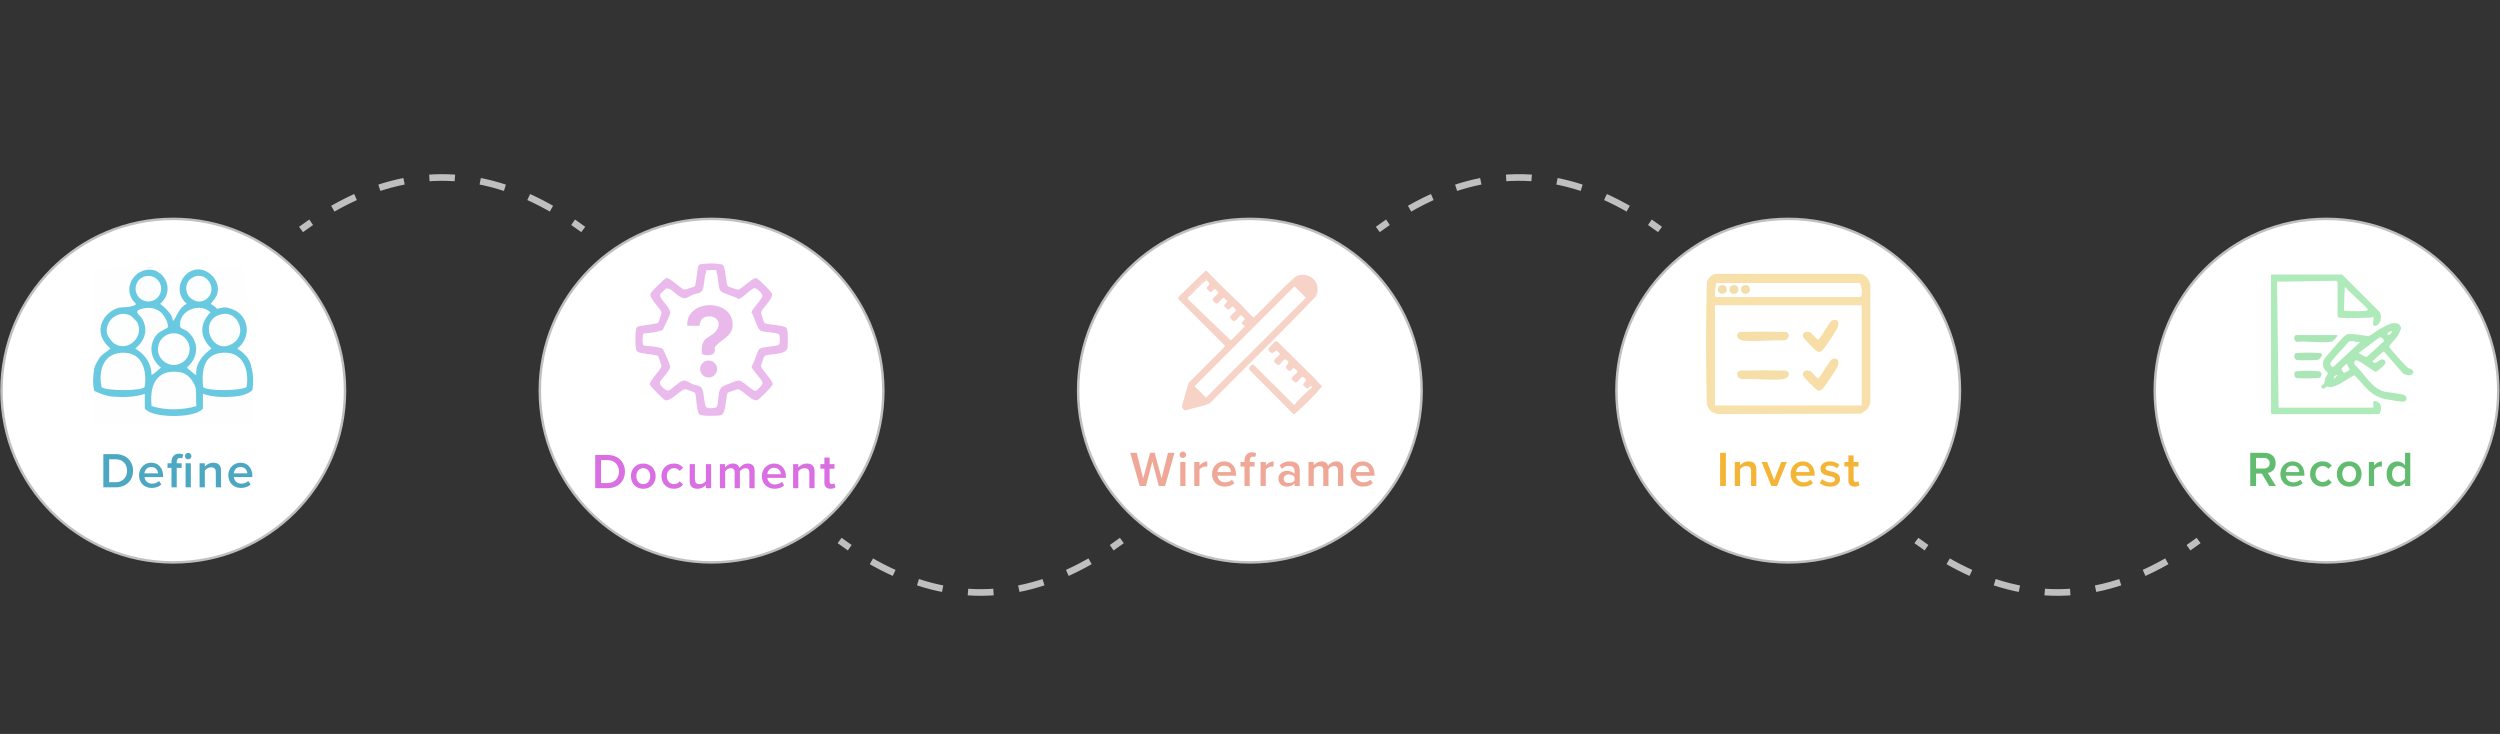 <?xml version="1.0" encoding="UTF-8"?>
<svg id="Layer_1" data-name="Layer 1" xmlns="http://www.w3.org/2000/svg" viewBox="0 0 3012.27 884.34">
  <rect x="0" y="0" width="3012.27" height="884.34" fill="#333333" stroke="none"/>
  <defs>
    <style>
      .cls-1, .cls-2, .cls-3 {
        fill: none;
      }

      .cls-4 {
        fill: #fdfdfe;
      }

      .cls-5 {
        fill: #f7d2c7;
      }

      .cls-2 {
        stroke-dasharray: 30.79 30.79;
      }

      .cls-2, .cls-3 {
        stroke-width: 8px;
      }

      .cls-2, .cls-3, .cls-6 {
        stroke: #bfbfbf;
        stroke-miterlimit: 10;
      }

      .cls-7 {
        fill: #eab9ec;
      }

      .cls-8 {
        fill: #68c9e0;
      }

      .cls-9 {
        fill: #4ca7c2;
      }

      .cls-6 {
        stroke-width: 3px;
      }

      .cls-6, .cls-10 {
        fill: #fff;
      }

      .cls-11 {
        fill: #abe4b5;
      }

      .cls-12 {
        fill: #aae5b5;
      }

      .cls-13 {
        fill: #f8e0aa;
      }

      .cls-14 {
        fill: #f4b537;
      }

      .cls-15 {
        fill: #62bc6f;
      }

      .cls-16 {
        fill: #f7dda6;
      }

      .cls-17 {
        fill: #efa897;
      }

      .cls-18 {
        fill: #fefefe;
      }

      .cls-19 {
        fill: #afeaba;
      }

      .cls-20 {
        fill: #d96fe2;
      }

      .cls-21 {
        fill: #ebbaed;
      }

      .cls-22 {
        fill: #f2deab;
      }

      .cls-23 {
        fill: #f5dea8;
      }

      .cls-24 {
        fill: #fdfefe;
      }

      .cls-25 {
        fill: #ace5b6;
      }

      .cls-26 {
        fill: #ade9b8;
      }

      .cls-27 {
        fill: #fcfdfd;
      }
    </style>
  </defs>
  <g>
    <circle class="cls-6" cx="208.76" cy="470.69" r="206.96"/>
    <g>
      <rect class="cls-1" x="76.61" y="547.19" width="273.27" height="105.04"/>
      <path class="cls-9" d="M124.51,587.21v-40.02h14.88c12.48,0,20.94,8.28,20.94,20.04s-8.46,19.98-20.94,19.98h-14.88ZM131.53,581.03h7.86c8.7,0,13.74-6.24,13.74-13.8s-4.8-13.86-13.74-13.86h-7.86v27.66Z"/>
      <path class="cls-9" d="M182.23,557.51c8.7,0,14.28,6.66,14.28,15.78v1.5h-22.38c.48,4.38,3.78,7.98,9.24,7.98,2.82,0,6.18-1.14,8.22-3.18l2.88,4.14c-2.88,2.76-7.14,4.2-11.76,4.2-8.7,0-15.18-6.06-15.18-15.24,0-8.4,6.12-15.18,14.7-15.18ZM174.07,570.35h16.32c-.12-3.42-2.46-7.68-8.16-7.68-5.4,0-7.86,4.14-8.16,7.68Z"/>
      <path class="cls-9" d="M212.95,587.21h-6.3v-23.46h-4.8v-5.52h4.8v-1.62c0-6.48,3.84-10.02,9.18-10.02,1.98,0,3.78.42,5.04,1.14l-1.38,4.68c-.6-.42-1.44-.66-2.52-.66-2.46,0-4.02,1.62-4.02,4.86v1.62h5.88v5.52h-5.88v23.46ZM222.85,549.53c0-2.16,1.8-3.9,3.9-3.9s3.9,1.74,3.9,3.9-1.74,3.9-3.9,3.9-3.9-1.74-3.9-3.9ZM223.63,587.21v-28.98h6.3v28.98h-6.3Z"/>
      <path class="cls-9" d="M260.05,587.21v-18.12c0-4.5-2.28-6-5.82-6-3.24,0-6,1.92-7.44,3.9v20.22h-6.3v-28.98h6.3v3.96c1.92-2.28,5.64-4.68,10.2-4.68,6.24,0,9.36,3.36,9.36,9.3v20.4h-6.3Z"/>
      <path class="cls-9" d="M289.81,557.51c8.7,0,14.28,6.66,14.28,15.78v1.5h-22.38c.48,4.38,3.78,7.98,9.24,7.98,2.82,0,6.18-1.14,8.22-3.18l2.88,4.14c-2.88,2.76-7.14,4.2-11.76,4.2-8.7,0-15.18-6.06-15.18-15.24,0-8.4,6.12-15.18,14.7-15.18ZM281.65,570.35h16.32c-.12-3.42-2.46-7.68-8.16-7.68-5.4,0-7.86,4.14-8.16,7.68Z"/>
    </g>
    <g>
      <path class="cls-8" d="M113.66,443.48c1.72-10.95,5.69-17.66,15.7-23.3-21.08-19.42-7.67-51.53,20.19-52.19,11.32,2.99,16.19-.5,5.83-9.23-13.01-29.6,31.11-51.99,46.18-22.14,5.46,10.81,1.94,20.87-4.57,29.71,5.07,4.16,9.78,9,12.52,15.02,2.65-6.25,7.07-11.48,11.23-16.32-20.57-23.76,11.67-58.2,35.82-35.14,11.34,10.83,10.49,24.86.63,36.29l4.59,3.65c30.53-8.76,50.95,28,27.98,50.05,6.9,5.05,16.28,13.53,13.27,22.45,2.23,8.83,2.62,18.01,1.15,27.55.93,5.57-8.7,7.92-13.37,9.01-13.84,3.23-30.76,2.1-44.52-1.38l-1.79-3.04c3.64,2.41,3.67,15.61,0,17.79,3.03,3.64-5.83,6.99-9.19,8-15,4.53-36.59,4.43-51.6,0-3.39-1-11.49-3.89-9.22-8.01-3.81-1.8-3.51-15.6,0-17.79l-1.78,3.02c-13.12,3.38-28.57,4.42-41.95,2.02-5.49-.98-15.26-3.28-17.11-8.49-2.13-7.9-1.8-17.28,0-27.55Z"/>
      <path class="cls-18" d="M113.66,443.48c-.59,2.88,0-119.55,0-119.55l179.84-3.65,11.84,124.35c-.57,1.18-1.34.42-2.3-2.3-2.46-10.94-8.28-16.37-17.2-22.38,17.37-12.81,14.71-39.54-5.56-47.26-2.06-.78-6.7-2.27-8.65-2.32-4.81-.11-10.08,2.21-10.26,1.76-.7-1.83-7.44-6-7.44-6,0,0,6.23-7.8,7.12-9.98,3.8-9.36.15-19.51-7.36-25.74-23.74-19.71-51.55,15.55-28.72,35.59-8.6,4.93-10.27,10.97-14.65,18.61-2.78,4.85-2.23-1.19-3.18-3.02-3.35-6.46-8.58-11.23-14.27-15.58,11.68-9.49,12.03-25.3,1.21-35.68-.24-.23-5.27-3.68-5.59-3.81-19.15-7.65-39.43,12.6-30.56,31.91,3.65,6.85,6,6.2,5.69,8.17s-10.25,3.7-14.96,3.64c-11.19-.14-22.76,8.94-26.19,19.51-3.99,12.32,1.25,22.28,10.66,30.2-4.07,3.96-10.11,6.52-13.3,11.35-2.49,3.77-5.6,9.3-6.19,12.18Z"/>
      <path class="cls-18" d="M305.34,469.88v40.17H113.66v-39.02c7.6,3.44,13.9,6.2,22.39,6.87,12.07.96,27.27.7,38.44-3.43v17.79c0,.63,2.9,2.54,3.78,3.11,12.18,7.81,50.37,7.79,62.46,0,.88-.57,3.77-2.49,3.77-3.11v-17.79c10.87,4.09,25.52,4.35,37.29,3.43,7.37-.58,17.23-2.57,22.4-8.02.33-1,.71-.99,1.15,0Z"/>
      <path class="cls-18" d="M221.14,449.66c.32.13,4.01,1.63,7.33,5.14,3.32,3.52,6.66,9.3,7.34,12.9.67,3.6.34,16.21.67,21.68-17.08,4.94-36.86,5.25-53.81-.12-1.48-13.92-.25-30.95,13.45-38.5,6.39-3.52,18.34-3.81,25.02-1.1Z"/>
      <path class="cls-18" d="M174.3,466.24c-2.98,4.86-44.98,5.17-51.88.31-4.5-21.68,3.34-43.16,28.6-41.47,21.64,1.44,26.02,23.09,23.29,41.16Z"/>
      <path class="cls-18" d="M297.12,466.26c-6.92,4.97-49.3,5.06-52.41-.02-1.66-16.53-.63-36.91,19.24-40.63,26.79-5.02,36.98,17.46,33.17,40.64Z"/>
      <path class="cls-4" d="M192.39,375.11c4.55,3.11,11.19,14,9.74,19.46-.18.69-9.55,4.67-12.2,7.52-11.79,12.73-9.03,30.42,4.05,40.8-1.66.95-10.42,9.83-11.45,8.6-.09-13.87-7.97-24.59-19.5-31.56,11.4-9.39,16.01-22.3,8.24-35.81-2.96-5.14-11.82-9.15-.03-12.2,7.44-1.93,14.8-1.15,21.14,3.18Z"/>
      <path class="cls-24" d="M236.47,451.51c-1.05,1.22-9.77-7.63-11.45-8.6,13.84-11.58,15.57-30.17,1.88-42.65-5.72-5.22-11.06-2.24-9.96-11.32,2.01-16.55,24.79-23.94,36.73-12.61-13.76,14.22-13.05,30.08,1.15,43.62-10.27,7.47-19.42,17.98-18.35,31.56Z"/>
      <path class="cls-24" d="M158.04,380.75c.42.24,6.63,6.45,6.87,6.87,9.99,17.24-10.37,37.28-27.03,26.47-3.36-2.18-8.37-8.88-9.01-12.79-2.57-15.79,14.79-28.88,29.17-20.55Z"/>
      <path class="cls-24" d="M268.31,378.33c18.18-3.21,29.89,23.27,13.08,34.89-25.78,17.82-44.85-29.28-13.08-34.89Z"/>
      <circle class="cls-18" cx="209.4" cy="420.67" r="19.08"/>
      <circle class="cls-27" cx="178.76" cy="347.84" r="15.43"/>
      <path class="cls-24" d="M249.89,359.32c-6.04,5.44-13.46,5.15-19.69.33-7.63-5.9-7.83-18.42-.02-24.05,16.64-12,33.17,11.6,19.71,23.72Z"/>
    </g>
  </g>
  <g>
    <circle class="cls-6" cx="857.38" cy="470.69" r="206.96"/>
    <g>
      <path class="cls-21" d="M844.62,318.33c7.83-1.2,15.87-1.21,23.72,0,2.2.36,2.93.73,3.87,2.84,1.93,4.35,2.97,22.67,4.94,23.85.93.56,11.38,4.2,12.11,4.08,4.12-.63,17.24-14.47,21.73-14.06,2.31.21,18.85,16.64,19.24,18.91,1.06,7.3-12.29,17.09-13.23,22.85-.15.89,3.4,11.37,3.85,12.02,1.87,2.73,23.84,2.47,26.84,6.43.63.83.95,2.43,1.1,3.51-.61,6.86-.55,13.77,0,20.62-1.67,9.22-25.65,6.35-27.72,9.83-.78,1.31-4.26,10.86-4.06,12.12.66,4.19,14.45,17.22,14.03,21.72-.22,2.33-16.66,18.85-18.91,19.24-7.17.98-17-12.31-22.87-13.26-.62-.1-11.48,3.51-12,3.87-3.14,2.19-1.57,24.36-8.14,27.15-3.36,1.43-24.09,1.56-26.53-.78-3.43-3.3-3.38-23.87-5.36-26.09-.39-.43-10.31-4.06-10.88-4.14-5.49-.85-17.36,14.48-24.46,13.24-2.24-.39-18.69-16.91-18.91-19.24-.4-4.37,13.14-17.4,14.04-21.75.13-.64-3.72-11.94-4.18-12.4-1.42-1.45-19.53-2.73-23.75-4.61-2.53-1.13-2.07-1.82-2.83-3.87-.87-7.88-.95-15.83,0-23.72.97-2.33.08-2.35,3.25-3.45,3.56-1.23,22.75-2.85,23.61-4.45.43-.8,4.02-11.35,3.92-11.98-.91-5.69-14.46-15.89-13.26-22.87.39-2.26,16.94-18.69,19.24-18.91,4.47-.41,17.62,13.18,21.75,14.04.64.13,11.94-3.72,12.4-4.18,1.6-1.56,2.71-19.42,4-23.32.83-2.5.88-2.86,3.45-3.26ZM850.81,327.61c-2.65,6.65-1.95,16.56-4.39,21.91-1.96,4.32-7.44,3.94-11.06,5.44-9.2,3.8-8.63,7.35-18.51.94-4.02-2.61-10.2-10.63-15.08-7.72-.51.31-5.98,5.88-6.16,6.28-2.2,4.84,11.96,15.67,11.95,22.13,0,3.57-7.38,16.91-8.92,21.04-7.27,2.64-15.36,3.55-23.1,4.22-1.66.53-1.66,13.92,0,14.44,5.3.76,19.28,1.29,23.1,4.22.91.7,8.96,19.67,8.94,21.06-.08,5.55-12.11,15.72-12.51,19.62-.3,2.94,7.04,10.42,10.38,9.33,4.7-1.53,12.87-11.42,18.12-11.96,3.91-.4,7.53,2.92,11.05,4.33,5.93,2.37,10.26.71,12.38,8.24,1.07,3.8,1.89,17.45,3.8,19.4,1.74,1.78,10.77,1.64,12.37,0,3.99-4.08-.14-21.13,8.25-25.27,2.37-1.17,13.21-5.64,15.45-6.23,1.27-.33,2.16-.61,3.54-.47,5.05.52,16.26,12.45,19.71,12.36,2.05-.06,9.04-7.28,8.79-9.73-.38-3.74-12.33-14.61-13.41-19.63,3.14-3.9,6.96-19.15,9.69-21.21,4.2-3.17,20.52-2.42,23.26-5.1,1.64-1.61,1.78-10.64,0-12.37-2.47-2.41-17.56-2.42-21.91-4.39s-7.62-17.44-11.04-21.92c.13-3.88,12.62-15.93,13.23-19.82.46-2.9-7.14-10.34-10.47-9.4-3.81,1.07-14.26,12.88-18.8,12.86-4.54-3.79-19.82-6.07-21.91-10.7-2.5-5.55-1.92-15.56-4.38-21.91-.15-.39.35-1.54-.11-1.91-1.08-.85-9.34.31-11.61-.19-1.27.25-.44,1.58-.65,2.11Z"/>
      <path class="cls-21" d="M948.77,419.38c-1.72-5.91-1.73-14.63,0-20.62.49,3.65.62,17.22,0,20.62Z"/>
      <path class="cls-7" d="M861.12,420.42c-.53,7.95-12.25,8.75-15.47,3.09-.93-18.51,10.46-15.75,17.54-25.25,6.61-8.87.85-17.62-9.77-17.06-10.88.57-10,11.38-10.87,11.38h-14.44c-1.91-32.22,53.34-33.3,54.68-2.53.69,15.73-13.7,18.11-20.9,27.59-.6.79-.6,2.64-.78,2.78Z"/>
      <circle class="cls-7" cx="853.85" cy="444.62" r="10.25"/>
      <path class="cls-21" d="M861.12,420.42c1.81,8.14-8.91,8.79-14.22,6.51-2.03-.87-1.16-1.75-1.25-3.42,1.99,2.67,11.64,2.99,12.95,1.07.77-1.12.13-3.58.52-4.12.26-.37,1.74.16,2-.05Z"/>
    </g>
    <g>
      <rect class="cls-1" x="710.73" y="548.19" width="298.56" height="105.04"/>
      <path class="cls-20" d="M717.18,588.21v-40.02h14.88c12.48,0,20.94,8.28,20.94,20.04s-8.46,19.98-20.94,19.98h-14.88ZM724.2,582.03h7.86c8.7,0,13.74-6.24,13.74-13.8s-4.8-13.86-13.74-13.86h-7.86v27.66Z"/>
      <path class="cls-20" d="M760.2,573.69c0-8.28,5.7-15.18,14.88-15.18s14.94,6.9,14.94,15.18-5.64,15.24-14.94,15.24-14.88-6.9-14.88-15.24ZM783.48,573.69c0-5.1-3-9.6-8.4-9.6s-8.34,4.5-8.34,9.6,3,9.66,8.34,9.66,8.4-4.5,8.4-9.66Z"/>
      <path class="cls-20" d="M811.98,558.51c5.64,0,9.06,2.4,11.1,5.16l-4.14,3.84c-1.62-2.28-3.84-3.42-6.66-3.42-5.28,0-8.76,3.96-8.76,9.6s3.48,9.66,8.76,9.66c2.82,0,5.04-1.2,6.66-3.42l4.14,3.84c-2.04,2.76-5.46,5.16-11.1,5.16-8.82,0-15-6.42-15-15.24s6.18-15.18,15-15.18Z"/>
      <path class="cls-20" d="M850.56,588.21v-3.84c-2.1,2.34-5.7,4.56-10.26,4.56-6.24,0-9.3-3.24-9.3-9.18v-20.52h6.3v18.24c0,4.5,2.28,5.88,5.82,5.88,3.18,0,5.94-1.8,7.44-3.78v-20.34h6.3v28.98h-6.3Z"/>
      <path class="cls-20" d="M902.94,588.21v-18.9c0-3.12-1.38-5.22-4.74-5.22-2.82,0-5.46,1.98-6.72,3.84v20.28h-6.3v-18.9c0-3.12-1.38-5.22-4.8-5.22-2.76,0-5.34,1.98-6.66,3.9v20.22h-6.3v-28.98h6.3v3.96c1.2-1.8,5.04-4.68,9.42-4.68s6.96,2.16,7.92,5.34c1.68-2.64,5.52-5.34,9.84-5.34,5.34,0,8.34,2.88,8.34,8.76v20.94h-6.3Z"/>
      <path class="cls-20" d="M932.7,558.51c8.7,0,14.28,6.66,14.28,15.78v1.5h-22.38c.48,4.38,3.78,7.98,9.24,7.98,2.82,0,6.18-1.14,8.22-3.18l2.88,4.14c-2.88,2.76-7.14,4.2-11.76,4.2-8.7,0-15.18-6.06-15.18-15.24,0-8.4,6.12-15.18,14.7-15.18ZM924.54,571.35h16.32c-.12-3.42-2.46-7.68-8.16-7.68-5.4,0-7.86,4.14-8.16,7.68Z"/>
      <path class="cls-20" d="M975.18,588.21v-18.12c0-4.5-2.28-6-5.82-6-3.24,0-6,1.92-7.44,3.9v20.22h-6.3v-28.98h6.3v3.96c1.92-2.28,5.64-4.68,10.2-4.68,6.24,0,9.36,3.36,9.36,9.3v20.4h-6.3Z"/>
      <path class="cls-20" d="M993.3,581.49v-16.74h-4.8v-5.52h4.8v-7.92h6.3v7.92h5.88v5.52h-5.88v15.18c0,1.98.96,3.42,2.76,3.42,1.2,0,2.34-.48,2.82-1.02l1.5,4.74c-1.14,1.08-3,1.86-5.94,1.86-4.86,0-7.44-2.64-7.44-7.44Z"/>
    </g>
  </g>
  <g>
    <circle class="cls-6" cx="1505.99" cy="470.69" r="206.96"/>
    <g>
      <path class="cls-5" d="M1497.75,369.62c1.89,1.85,11.29,13.15,12.97,12.85,17.48-16.28,33.13-34.68,51.45-49.96,16.06-6.14,31.06,8.63,23.5,24.38-41.45,43.9-85.33,85.68-127.7,128.77-8.83,4.6-19.16,5.14-28.43,8.64-3.08.31-5.65-2.26-5.34-5.34l7.89-27.41,43.11-43.29.76-1.67-55.51-55.61c-.92-.92-1.15-2.02-.42-3.11l32.64-31.78,1.8.86c13.97,14.69,28.82,28.49,43.28,42.67ZM1431.96,357.85c-.27.79-1.84,1.45-.06,3.12l51.2,49.35,16.68-16.83c.61-1.62-3.8-2.51-3.54-4.31.34-2.38,3.81-3.51,3.52-5.21-.12-.71-3.64-4.2-4.66-4.02-2.15.37-5.9,8.25-9.21,6.78-.25-.11-3.71-3.59-3.73-3.86-.34-3.46,7.42-7.26,7.03-9.48-.09-.52-3.5-3.93-4.02-4.02-1.95-.34-3.34,4.57-6.33,3.25-.25-.11-3.71-3.59-3.73-3.86-.3-3.03,3.83-4.1,3.51-5.95-.09-.52-3.5-3.93-4.02-4.02-2.21-.39-6.02,7.37-9.48,7.03-.27-.03-3.75-3.49-3.86-3.73-1.49-3.37,7.19-7.51,6.78-9.85-.09-.52-3.5-3.93-4.02-4.02-1.85-.32-2.93,3.81-5.95,3.51-.27-.03-3.75-3.49-3.86-3.73-1.79-4.04,7.41-3.65-.21-10.41-.28-.25-.13-1-1.29-.94-.8-.06-1.25.52-1.84.89-1.99,1.26-15.88,15.33-17.64,17.65-.85,1.11-.86,1.48-1.26,2.67ZM1559.74,344.98l-120.38,120.38,13.75,13.75,120.38-120.38-13.75-13.75Z"/>
      <path class="cls-5" d="M1561.52,497.1c-1.03.74-1.39,3.21-4.01.93l-52.27-52.68c-1.03-2.4,3.19-7.05,5.16-6.03l48.21,47.95c2.34.93,2.24-1.42,3.75-2.98,5.9-6.11,12.06-12.13,18.53-17.62l-1.28-2.18c-1.62,1.35-2.76,3.81-5.2,3.56-.27-.03-3.75-3.49-3.86-3.73-1.58-3.56,7.79-5.32-.77-10.35-2.27-.4-4.8,6.43-8.76,7.02-.29.04-4.45-3.45-4.57-3.72-1.5-3.36,7.19-7.51,6.78-9.85-.09-.52-3.5-3.93-4.02-4.02-1.85-.32-2.93,3.81-5.95,3.51-.27-.03-3.75-3.49-3.86-3.73-1.39-3.15,7.51-6.04-.22-10.02-2.75-1.42-5.21,6.09-9.31,6.69-.29.04-4.45-3.45-4.57-3.72-1.5-3.36,7.19-7.51,6.78-9.85-.09-.52-3.5-3.93-4.02-4.02-1.98-.35-5.1,7.82-10.07-1.35.22-1.41,8.3-10.04,9.45-10.02l1.64.65,46.83,46.22c.77,2.51,5.89,5.52,6.38,7.35.61,2.3-1.21,2.27-1.67,2.91-9.19,10.1-18.97,19.88-29.08,29.08Z"/>
      <path class="cls-5" d="M1590.6,468.02c-4.36,6.07-23.02,24.72-29.08,29.08l29.08-29.08Z"/>
      <path class="cls-5" d="M1453.99,337.58c-8.39,5.11-14.2,14.26-22.03,20.27.4-1.19.41-1.56,1.26-2.67,1.76-2.32,15.65-16.38,17.64-17.65.59-.37,1.04-.95,1.84-.89,1.16-.06,1.01.69,1.29.94Z"/>
    </g>
    <g>
      <rect class="cls-1" x="1356.16" y="545.6" width="307.48" height="100.65"/>
      <path class="cls-17" d="M1396.29,585.62l-7.8-29.52-7.74,29.52h-7.5l-11.46-40.02h7.86l7.8,30.84,8.28-30.84h5.58l8.28,30.84,7.74-30.84h7.86l-11.4,40.02h-7.5Z"/>
      <path class="cls-17" d="M1421.32,547.94c0-2.16,1.8-3.9,3.9-3.9s3.9,1.74,3.9,3.9-1.74,3.9-3.9,3.9-3.9-1.74-3.9-3.9ZM1422.1,585.62v-28.98h6.3v28.98h-6.3Z"/>
      <path class="cls-17" d="M1438.96,585.62v-28.98h6.3v4.26c2.16-2.76,5.64-4.92,9.42-4.92v6.24c-.54-.12-1.2-.18-1.98-.18-2.64,0-6.18,1.8-7.44,3.84v19.74h-6.3Z"/>
      <path class="cls-17" d="M1475.08,555.92c8.7,0,14.28,6.66,14.28,15.78v1.5h-22.38c.48,4.38,3.78,7.98,9.24,7.98,2.82,0,6.18-1.14,8.22-3.18l2.88,4.14c-2.88,2.76-7.14,4.2-11.76,4.2-8.7,0-15.18-6.06-15.18-15.24,0-8.4,6.12-15.18,14.7-15.18ZM1466.92,568.76h16.32c-.12-3.42-2.46-7.68-8.16-7.68-5.4,0-7.86,4.14-8.16,7.68Z"/>
      <path class="cls-17" d="M1505.79,562.16v23.46h-6.3v-23.46h-4.8v-5.52h4.8v-1.62c0-6.48,3.84-10.02,9.18-10.02,1.98,0,3.78.42,5.04,1.14l-1.38,4.62c-.72-.42-1.62-.6-2.52-.6-2.46,0-4.02,1.62-4.02,4.86v1.62h5.88v5.52h-5.88Z"/>
      <path class="cls-17" d="M1518.87,585.62v-28.98h6.3v4.26c2.16-2.76,5.64-4.92,9.42-4.92v6.24c-.54-.12-1.2-.18-1.98-.18-2.64,0-6.18,1.8-7.44,3.84v19.74h-6.3Z"/>
      <path class="cls-17" d="M1559.79,585.62v-3.12c-2.16,2.46-5.52,3.84-9.36,3.84-4.74,0-10.08-3.18-10.08-9.6s5.34-9.42,10.08-9.42c3.9,0,7.26,1.26,9.36,3.72v-4.32c0-3.36-2.76-5.4-6.78-5.4-3.24,0-6.06,1.2-8.58,3.66l-2.58-4.38c3.36-3.18,7.56-4.68,12.18-4.68,6.42,0,12.06,2.7,12.06,10.5v19.2h-6.3ZM1559.79,574.64c-1.44-1.98-4.14-3-6.9-3-3.54,0-6.18,2.04-6.18,5.22s2.64,5.16,6.18,5.16c2.76,0,5.46-1.02,6.9-3v-4.38Z"/>
      <path class="cls-17" d="M1612.17,585.62v-18.9c0-3.12-1.38-5.22-4.74-5.22-2.82,0-5.46,1.98-6.72,3.84v20.28h-6.3v-18.9c0-3.12-1.38-5.22-4.8-5.22-2.76,0-5.34,1.98-6.66,3.9v20.22h-6.3v-28.98h6.3v3.96c1.2-1.8,5.04-4.68,9.42-4.68s6.96,2.16,7.92,5.34c1.68-2.64,5.52-5.34,9.84-5.34,5.34,0,8.34,2.88,8.34,8.76v20.94h-6.3Z"/>
      <path class="cls-17" d="M1641.93,555.92c8.7,0,14.28,6.66,14.28,15.78v1.5h-22.38c.48,4.38,3.78,7.98,9.24,7.98,2.82,0,6.18-1.14,8.22-3.18l2.88,4.14c-2.88,2.76-7.14,4.2-11.76,4.2-8.7,0-15.18-6.06-15.18-15.24,0-8.4,6.12-15.18,14.7-15.18ZM1633.77,568.76h16.32c-.12-3.42-2.46-7.68-8.16-7.68-5.4,0-7.86,4.14-8.16,7.68Z"/>
    </g>
  </g>
  <g>
    <circle class="cls-6" cx="2154.61" cy="470.69" r="206.96"/>
    <g>
      <path class="cls-13" d="M2067.09,329.98h174.8c5.98.82,10.97,7.49,11.68,13.37v141.06c-.78,6.52-5.75,11.67-11.65,13.99l-171.95.57c-6.92-1.15-11.46-5.16-13.37-11.68-1.29-48.95-1.29-97.89,0-146.83,1.51-5.17,4.93-9.72,10.49-10.49ZM2068.26,357.95h172.47c1.11-.36,2.07-1.16,2.33-2.33.76-3.37.11-8.5-1.17-11.65-.32-.8.06-2.23-1.09-2.94l-172.62-.04c-.8.56-2.06,13.62-1.88,15.28.11,1.01,1.11,1.43,1.95,1.69ZM2070.59,488.55h172.55s0-120.82,0-120.82h-176.76s0,120.82,0,120.82h172.01s4.75,0,4.75,0v-4.75s0-114.2,0-114.2v-1.88s-176.76,0-176.76,0v120.82s4.21,0,4.21,0Z"/>
      <rect class="cls-10" x="2066.38" y="367.72" width="176.76" height="120.82"/>
      <path class="cls-16" d="M2207.71,386.1c7.27-2.54,8.73,3.19,6.43,8.76-1.2,2.91-15.5,24.43-17.69,26.59-1.66,1.64-3.43,3.13-5.87,2.45s-17.52-15.88-18.14-18.15c-1.34-4.84,3.71-6.94,8.03-5.63,2.9.88,8.3,9.68,10.69,9.09,3.66-3.34,13.22-21.96,16.55-23.12Z"/>
      <path class="cls-16" d="M2207.71,432.72c7.27-2.54,8.73,3.19,6.43,8.76-1.2,2.91-15.5,24.43-17.69,26.59-1.66,1.64-3.43,3.13-5.87,2.45-2.34-.65-17.52-15.88-18.14-18.15-1.34-4.84,3.71-6.94,8.03-5.63,2.9.88,8.3,9.68,10.69,9.09,3.66-3.34,13.22-21.96,16.55-23.12Z"/>
      <path class="cls-23" d="M2097.39,399.9c17.84-.4,35.71-.4,53.61,0,6.65,1,5.05,9.06-.83,10.24-15.61-.65-33.39,1.72-48.75.3-9.8-.91-11.08-9.49-4.02-10.54Z"/>
      <path class="cls-23" d="M2097.39,446.51c17.9-.4,35.77-.4,53.61,0,7.06,1.06,5.77,9.64-4.02,10.54-15.35,1.42-33.14-.95-48.75-.3-5.89-1.18-7.48-9.23-.83-10.24Z"/>
      <circle class="cls-22" cx="2075.25" cy="348.75" r="5.35"/>
      <circle class="cls-22" cx="2089.24" cy="348.75" r="5.35"/>
      <circle class="cls-22" cx="2103.22" cy="348.75" r="5.35"/>
    </g>
    <g>
      <rect class="cls-1" x="2017.97" y="545.6" width="273.27" height="105.04"/>
      <path class="cls-14" d="M2072.56,585.62v-40.02h7.02v40.02h-7.02Z"/>
      <path class="cls-14" d="M2109.88,585.62v-18.12c0-4.5-2.28-6-5.82-6-3.24,0-6,1.92-7.44,3.9v20.22h-6.3v-28.98h6.3v3.96c1.92-2.28,5.64-4.68,10.2-4.68,6.24,0,9.36,3.36,9.36,9.3v20.4h-6.3Z"/>
      <path class="cls-14" d="M2134.36,585.62l-11.82-28.98h6.72l8.46,21.72,8.46-21.72h6.78l-11.82,28.98h-6.78Z"/>
      <path class="cls-14" d="M2172.22,555.92c8.7,0,14.28,6.66,14.28,15.78v1.5h-22.38c.48,4.38,3.78,7.98,9.24,7.98,2.82,0,6.18-1.14,8.22-3.18l2.88,4.14c-2.88,2.76-7.14,4.2-11.76,4.2-8.7,0-15.18-6.06-15.18-15.24,0-8.4,6.12-15.18,14.7-15.18ZM2164.06,568.76h16.32c-.12-3.42-2.46-7.68-8.16-7.68-5.4,0-7.86,4.14-8.16,7.68Z"/>
      <path class="cls-14" d="M2195.5,577.28c2.04,2.1,6.06,4.08,9.84,4.08s5.7-1.38,5.7-3.54c0-2.52-3.06-3.42-6.6-4.2-4.98-1.08-10.92-2.4-10.92-8.88,0-4.74,4.08-8.82,11.4-8.82,4.92,0,8.64,1.74,11.28,4.08l-2.64,4.44c-1.74-1.98-4.98-3.48-8.58-3.48-3.3,0-5.4,1.2-5.4,3.24,0,2.22,2.88,3,6.3,3.78,5.04,1.08,11.22,2.52,11.22,9.36,0,5.1-4.26,9-12.06,9-4.92,0-9.42-1.56-12.42-4.5l2.88-4.56Z"/>
      <path class="cls-14" d="M2227.12,578.9v-16.74h-4.8v-5.52h4.8v-7.92h6.3v7.92h5.88v5.52h-5.88v15.18c0,1.98.96,3.42,2.76,3.42,1.2,0,2.34-.48,2.82-1.02l1.5,4.74c-1.14,1.08-3,1.86-5.94,1.86-4.86,0-7.44-2.64-7.44-7.44Z"/>
    </g>
  </g>
  <g>
    <circle class="cls-6" cx="2803.22" cy="470.69" r="206.96"/>
    <g>
      <path class="cls-26" d="M2890.44,390.92c1.97,2.85,1.63,5.92.91,9.12-3.16,7.69-8.67,10.77-12.69,17.65.29,1.66,19.82,23.34,22.26,25.22,2.06,1.59,5.41,1.44,6.85,4.55v1.82c-2.68,4.79-8.29,2.57-12.2.8l-22.96-26.32c-2.02-.52-11.54,9.88-14.07,11.38,4.68,6.72,8.48-5.04,13.95-1.43,6.63,4.38-7.32,12.04-9.86,14.43-4.14-1.48-21.32-15.38-24.16-13.96-1.94.97-2.57,3.92-.97,5.58,10.87,9.56,19.64,27.46,33.99,31.66,5.65,1.66,23.37,2.82,26.52,5.16,2.53,1.88,2.1,6.66-1.7,7.35-2.86.52-18.57-2.29-22.34-3.14-18.91-4.27-24.3-15.93-37.01-28.62-8.85,3.72-19.22,13.4-29.11,14.39-1.41.14-3-1.06-4.32-.73-.95.24-4.04,4.39-6.02,1.61-1.97-2.76,2.47-4.4,2.97-5.59.72-1.71.26-3.87.87-5.46.8-2.11,3.1-4.85,3.4-6.72.13-.79-4.5-4.81-5.1-6.71-.77-2.48-.75-6.64.1-9.13.68-1.99,20.4-24.37,23.17-26.96,1.46-1.37,3.51-3.72,5.51-4.09,2.98.59,6.13.72,9.12,0,4.06.15,13.29,2.36,16.8,1.82,2.34-.36,8.93-5.88,11.77-7.45,5.92-3.27,18.36-11.4,24.32-6.23ZM2882.23,399.14c-1.63-.32-5.88,1.16-5.47,3.17.78,3.76,5.6-1.48,5.47-3.17ZM2868.92,414.11c1.28-1.33,3.86-1.68,3.17-4.31-.42-1.63-3.54-4.2-5.39-3.02l-24.58,18.34c-.01.54,7.88,5.27,9.44,5.07,5.81-5.37,11.9-10.38,17.36-16.07ZM2843.94,411.9c-4.57,1.08-10.34-2.28-14.18-.05-2.91,4.52-22.35,23.5-22.09,26.79.16,1.93,2.2,4.38,4.35,2.9l31.92-29.64ZM2828.43,438.34c-.95-.87-6.96,5.1-7.15,6.06-.24,1.22,2.05,4.62,3.17,4.81.57.1,6.6-3.55,6.72-4.08.25-1.12-3.6-4.53-2.74-6.79ZM2816.58,452.02c-2.44-.51-5.1,2.19-4.55,4.55l4.55-4.55Z"/>
      <path class="cls-19" d="M2822.05,330.74l45.59,45.59v11.85c-.95,1.95-4.52,5.17-6.74,4.52-2.9-.85-.96-7.08-.91-9.01.08-2.88-2.47-.93-4.6-.91-10.55.07-25.75,1.15-35.67-.01-1.51-.18-2.68-.22-3.14-1.87v-41.03l-1.32-1.53-71.58,1.06,1.79,151.83h113.07c3.32-.65-1.14-6.25,2.31-8.2,8.81,1.1,10.04,9.59,5.9,15.96l-129.5-.02-.9-1.36v-165.95l.91-.91h84.8ZM2825.7,374.51c2.61.5,23.09.53,25.53,0,.58-.13,1.81-1.06,1.81-1.37-.02-1.97-25.18-23.73-27.79-27.79l-1.07,27.84c.08.73.88,1.2,1.53,1.32Z"/>
      <path class="cls-12" d="M2815.67,403.69c2.48.79-4.31,6.97-4.97,7.34-5.68,3.27-34.57-.66-42.88.84-3.83-.13-4.6-7.41-1.39-8.18h49.24Z"/>
      <path class="cls-25" d="M2794.7,447.46c3.9.9,2.86,6.38,0,7.75-1.51.72-25.5.9-27.63.27-3.25-.96-3.55-7.31-.64-8.02,9.21-1.04,19.04-1.06,28.27,0Z"/>
      <path class="cls-11" d="M2796.52,425.57c2.87,2.21.54,3.91.09,4.62-2.14,3.4-1.79,3.14-6.88,3.64-3.5.35-20.06.53-22.67-.24-3.25-.96-3.55-7.31-.64-8.02,9.94-.93,19.97-.93,30.09,0Z"/>
      <path class="cls-19" d="M2867.64,388.19c-1.72-3.07-1.29-8.55,0-11.85,1.59,2.88,1.48,8.81,0,11.85Z"/>
      <path class="cls-19" d="M2891.35,400.04l-.91-9.12c4.03,3.49,2.54,5.16.91,9.12Z"/>
      <path class="cls-19" d="M2837.55,402.78c-2.02,1.56-7.27,1.51-9.12,0,2.19-.4,6.63-.09,9.12,0Z"/>
    </g>
    <g>
      <rect class="cls-1" x="2671.03" y="545.6" width="273.27" height="105.04"/>
      <path class="cls-15" d="M2734.19,585.62l-8.88-14.94h-6.96v14.94h-7.02v-40.02h17.58c7.92,0,13.08,5.16,13.08,12.54s-4.68,10.98-9.48,11.76l9.78,15.72h-8.1ZM2727.95,551.78h-9.6v12.72h9.6c3.96,0,6.84-2.52,6.84-6.36s-2.88-6.36-6.84-6.36Z"/>
      <path class="cls-15" d="M2762.33,555.92c8.7,0,14.28,6.66,14.28,15.78v1.5h-22.38c.48,4.38,3.78,7.98,9.24,7.98,2.82,0,6.18-1.14,8.22-3.18l2.88,4.14c-2.88,2.76-7.14,4.2-11.76,4.2-8.7,0-15.18-6.06-15.18-15.24,0-8.4,6.12-15.18,14.7-15.18ZM2754.17,568.76h16.32c-.12-3.42-2.46-7.68-8.16-7.68-5.4,0-7.86,4.14-8.16,7.68Z"/>
      <path class="cls-15" d="M2798.45,555.92c5.64,0,9.06,2.4,11.1,5.16l-4.14,3.84c-1.62-2.28-3.84-3.42-6.66-3.42-5.28,0-8.76,3.96-8.76,9.6s3.48,9.66,8.76,9.66c2.82,0,5.04-1.2,6.66-3.42l4.14,3.84c-2.04,2.76-5.46,5.16-11.1,5.16-8.82,0-15-6.42-15-15.24s6.18-15.18,15-15.18Z"/>
      <path class="cls-15" d="M2815.67,571.1c0-8.28,5.7-15.18,14.88-15.18s14.94,6.9,14.94,15.18-5.64,15.24-14.94,15.24-14.88-6.9-14.88-15.24ZM2838.95,571.1c0-5.1-3-9.6-8.4-9.6s-8.34,4.5-8.34,9.6,3,9.66,8.34,9.66,8.4-4.5,8.4-9.66Z"/>
      <path class="cls-15" d="M2854.25,585.62v-28.98h6.3v4.26c2.16-2.76,5.64-4.92,9.42-4.92v6.24c-.54-.12-1.2-.18-1.98-.18-2.64,0-6.18,1.8-7.44,3.84v19.74h-6.3Z"/>
      <path class="cls-15" d="M2897.87,585.62v-3.96c-2.22,2.88-5.58,4.68-9.3,4.68-7.44,0-12.9-5.64-12.9-15.18s5.4-15.24,12.9-15.24c3.6,0,6.96,1.68,9.3,4.74v-15.06h6.3v40.02h-6.3ZM2897.87,565.4c-1.44-2.16-4.5-3.9-7.5-3.9-4.98,0-8.16,4.02-8.16,9.66s3.18,9.6,8.16,9.6c3,0,6.06-1.68,7.5-3.84v-11.52Z"/>
    </g>
  </g>
  <g>
    <path class="cls-3" d="M362.69,276.48c4.08-3,8.15-5.9,12.23-8.69"/>
    <path class="cls-2" d="M401,251.44c92.22-52.63,184.45-50,276.68,7.91"/>
    <path class="cls-3" d="M690.55,267.8c4.08,2.79,8.15,5.68,12.23,8.69"/>
  </g>
  <g>
    <path class="cls-3" d="M1351.73,651.25c-4.08,3-8.15,5.9-12.23,8.69"/>
    <path class="cls-2" d="M1313.42,676.3c-92.23,52.63-184.45,50-276.68-7.91"/>
    <path class="cls-3" d="M1023.87,659.94c-4.08-2.79-8.15-5.68-12.23-8.69"/>
  </g>
  <g>
    <path class="cls-3" d="M1660.09,276.48c4.08-3,8.15-5.9,12.23-8.69"/>
    <path class="cls-2" d="M1698.4,251.44c92.23-52.63,184.45-50,276.68,7.91"/>
    <path class="cls-3" d="M1987.95,267.8c4.08,2.79,8.15,5.68,12.23,8.69"/>
  </g>
  <g>
    <path class="cls-3" d="M2649.13,651.25c-4.08,3-8.15,5.9-12.23,8.69"/>
    <path class="cls-2" d="M2610.82,676.3c-92.23,52.63-184.45,50-276.68-7.91"/>
    <path class="cls-3" d="M2321.27,659.94c-4.08-2.79-8.15-5.68-12.23-8.69"/>
  </g>
</svg>